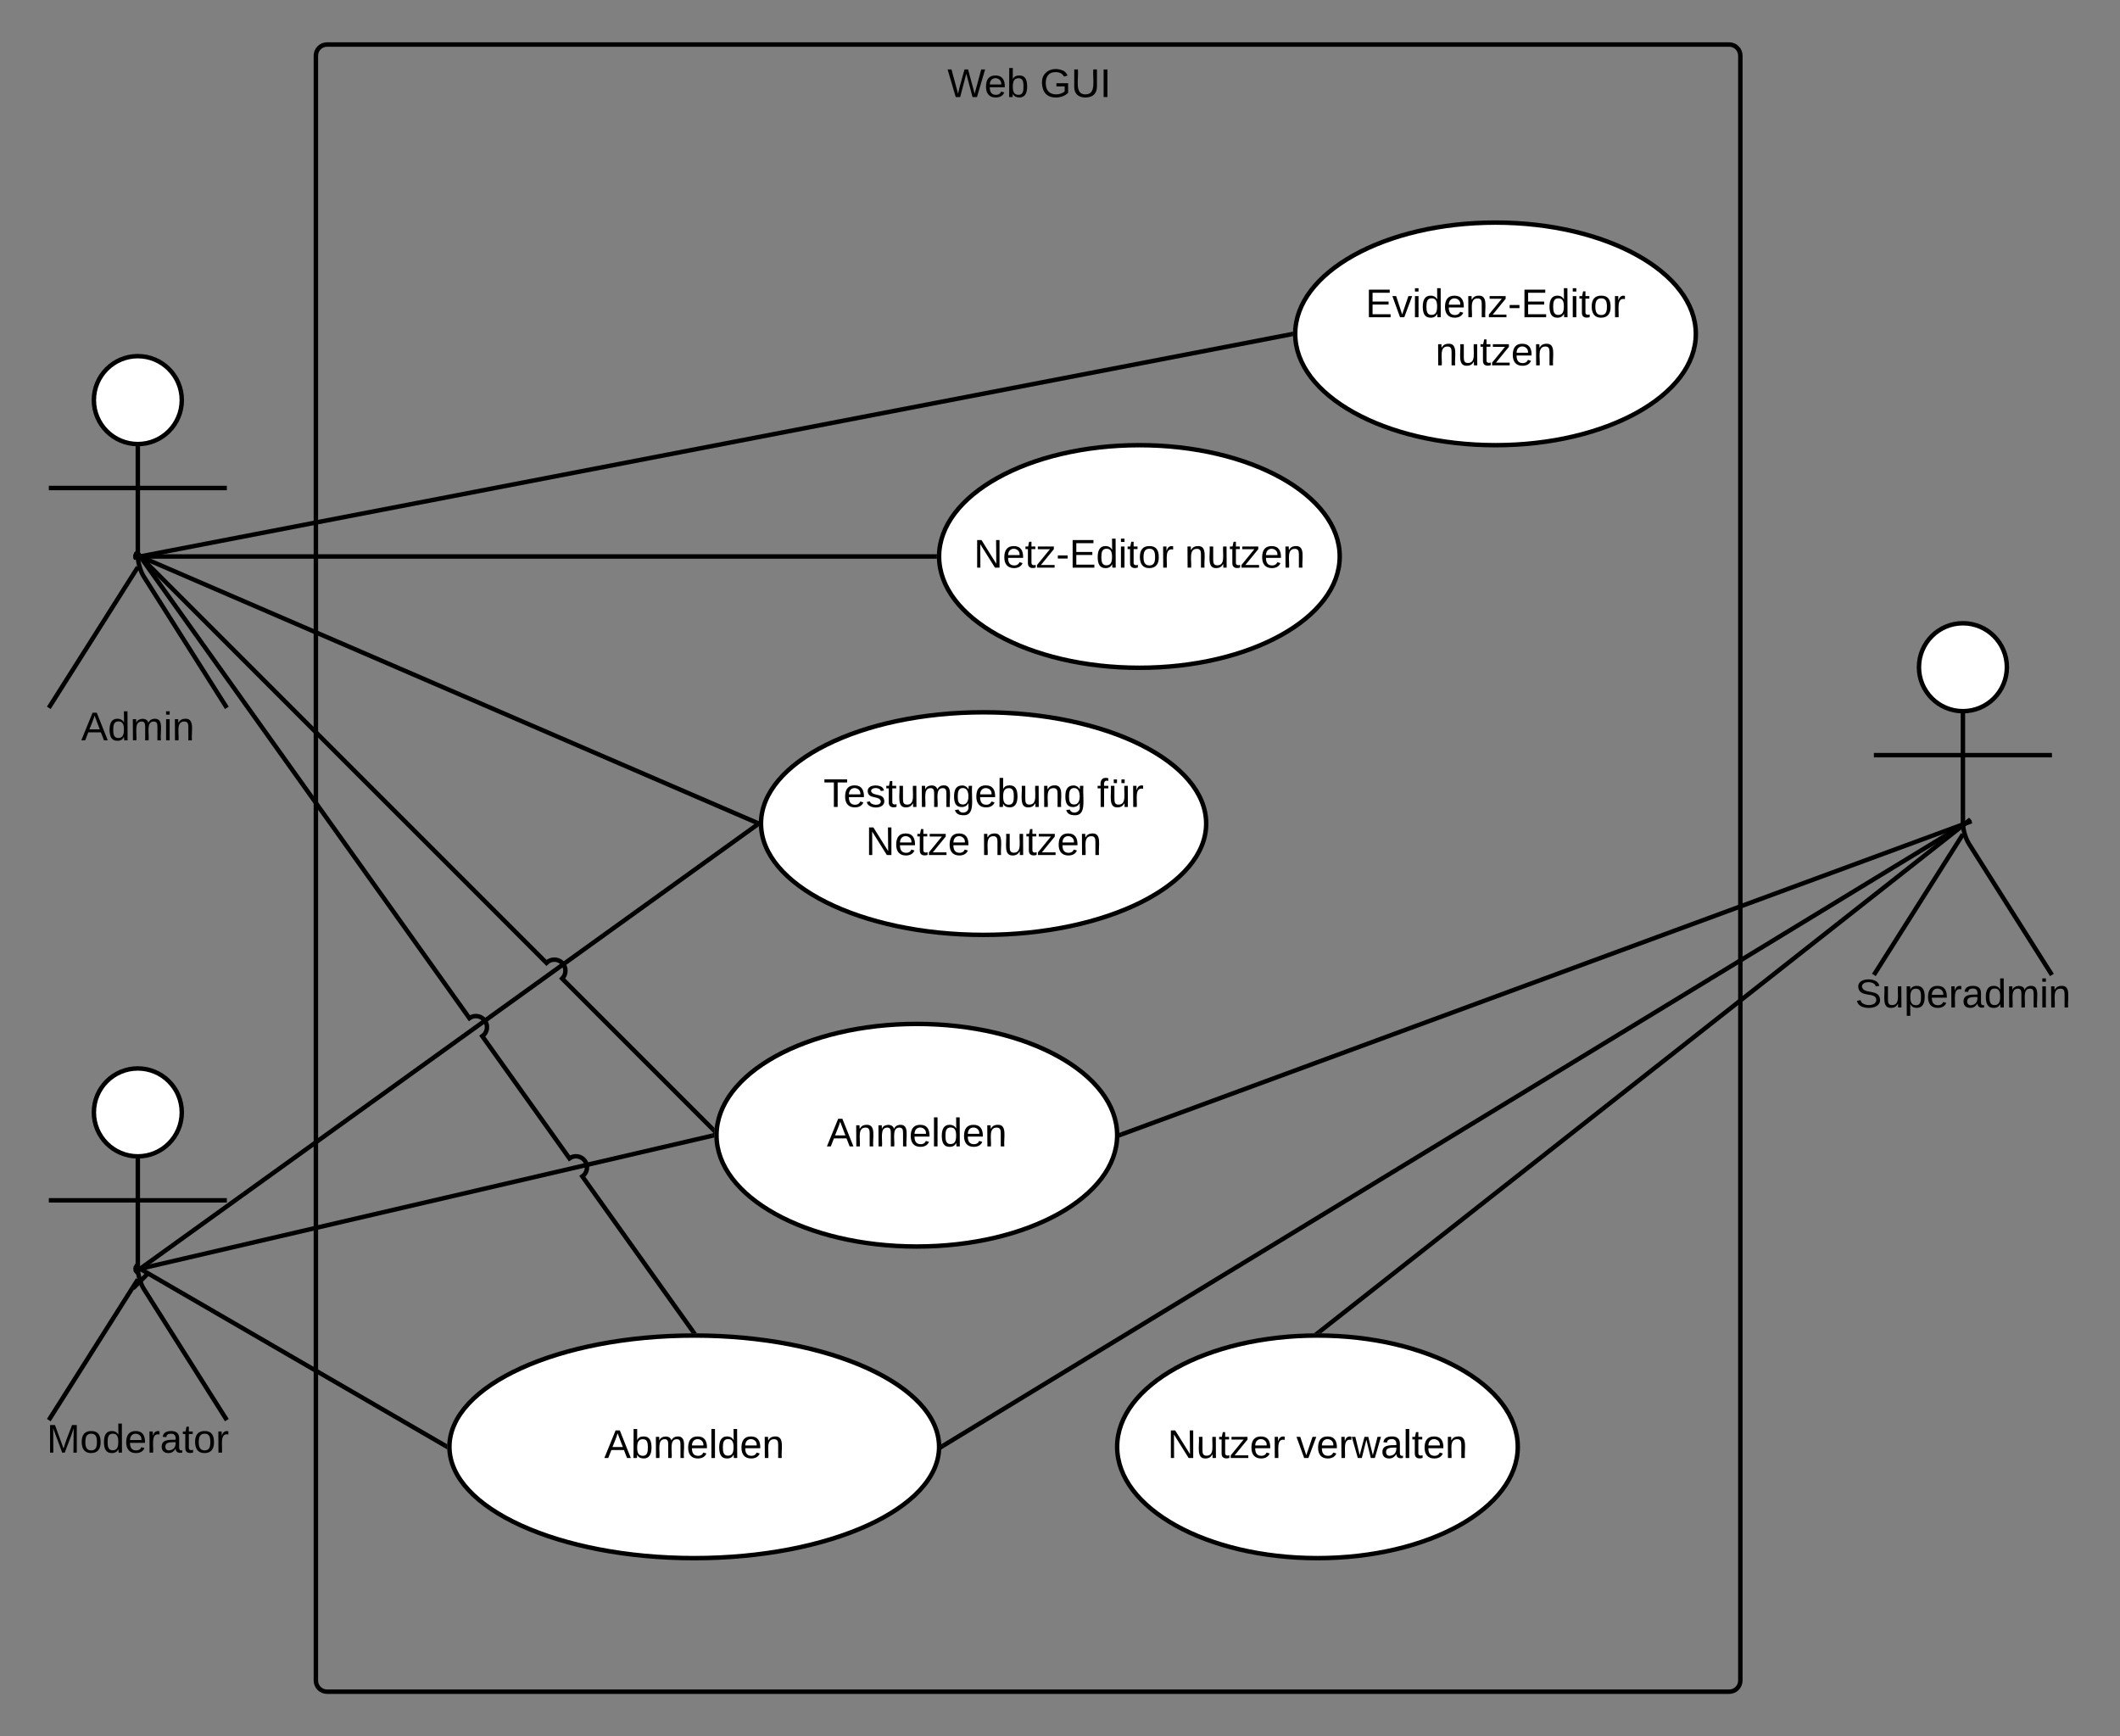 <svg xmlns="http://www.w3.org/2000/svg" xmlns:xlink="http://www.w3.org/1999/xlink" xmlns:lucid="lucid" width="952.5" height="780"><rect width="100%" height="100%" fill="#808080" stroke="none"/><g transform="translate(-238.075 -200)" lucid:page-tab-id="0_0"><path d="M1139.75 499.75c0 10.9-8.84 19.75-19.75 19.75-10.9 0-19.75-8.84-19.75-19.75 0-10.9 8.84-19.75 19.75-19.75 10.9 0 19.75 8.84 19.75 19.75z" stroke="#000" stroke-width="2" fill="#fff"/><path d="M1120 519.5v50.3c0 2.76 1.2 6.9 2.67 9.22L1160 638m-40-63.2l-40 63.2m0-98.75h80" stroke="#000" stroke-width="2" fill="none"/><path d="M1080 485c0-2.76 2.24-5 5-5h70c2.76 0 5 2.24 5 5v170c0 2.76-2.24 5-5 5h-70c-2.76 0-5-2.24-5-5z" fill="none"/><use xlink:href="#a" transform="matrix(1,0,0,1,1000,638) translate(71.575 14.6)"/><path d="M319.75 699.75c0 10.9-8.84 19.75-19.75 19.75-10.9 0-19.75-8.84-19.75-19.75 0-10.9 8.84-19.75 19.75-19.75 10.9 0 19.75 8.84 19.75 19.75z" stroke="#000" stroke-width="2" fill="#fff"/><path d="M300 719.5v50.3c0 2.76 1.2 6.9 2.67 9.22L340 838m-40-63.2L260 838m0-98.75h80" stroke="#000" stroke-width="2" fill="none"/><path d="M260 685c0-2.76 2.24-5 5-5h70c2.76 0 5 2.24 5 5v170c0 2.76-2.24 5-5 5h-70c-2.76 0-5-2.24-5-5z" fill="none"/><use xlink:href="#b" transform="matrix(1,0,0,1,180,838) translate(79.075 14.6)"/><path d="M319.75 379.75c0 10.9-8.84 19.75-19.75 19.75-10.9 0-19.75-8.84-19.75-19.75 0-10.9 8.84-19.75 19.75-19.75 10.9 0 19.75 8.84 19.75 19.75z" stroke="#000" stroke-width="2" fill="#fff"/><path d="M300 399.5v50.3c0 2.76 1.2 6.9 2.67 9.22L340 518m-40-63.2L260 518m0-98.75h80" stroke="#000" stroke-width="2" fill="none"/><path d="M260 365c0-2.76 2.24-5 5-5h70c2.76 0 5 2.24 5 5v170c0 2.76-2.24 5-5 5h-70c-2.76 0-5-2.24-5-5z" fill="none"/><use xlink:href="#c" transform="matrix(1,0,0,1,180,518) translate(94.55 14.6)"/><path d="M380 225c0-2.76 2.24-5 5-5h630c2.76 0 5 2.24 5 5v730c0 2.76-2.24 5-5 5H385c-2.76 0-5-2.24-5-5z" stroke="#000" stroke-width="2" fill-opacity="0"/><use xlink:href="#d" transform="matrix(1,0,0,1,388,228) translate(275.725 15.6)"/><use xlink:href="#e" transform="matrix(1,0,0,1,388,228) translate(317.325 15.6)"/><path d="M920 850c0 27.6-40.3 50-90 50s-90-22.4-90-50 40.3-50 90-50 90 22.4 90 50z" stroke="#000" stroke-width="2" fill="#fff"/><use xlink:href="#f" transform="matrix(1,0,0,1,740,800) translate(22.63 55.025)"/><use xlink:href="#g" transform="matrix(1,0,0,1,740,800) translate(80.53 55.025)"/><path d="M740 710c0 27.6-40.3 50-90 50s-90-22.4-90-50 40.3-50 90-50 90 22.4 90 50z" stroke="#000" stroke-width="2" fill="#fff"/><use xlink:href="#h" transform="matrix(1,0,0,1,560,660) translate(49.555 55.025)"/><path d="M660 850c0 27.6-49.25 50-110 50s-110-22.4-110-50 49.25-50 110-50 110 22.4 110 50z" stroke="#000" stroke-width="2" fill="#fff"/><use xlink:href="#i" transform="matrix(1,0,0,1,440,800) translate(69.555 55.025)"/><path d="M780 570c0 27.6-44.77 50-100 50s-100-22.4-100-50 44.77-50 100-50 100 22.4 100 50z" stroke="#000" stroke-width="2" fill="#fff"/><use xlink:href="#j" transform="matrix(1,0,0,1,580,520) translate(28.08 42.525)"/><use xlink:href="#k" transform="matrix(1,0,0,1,580,520) translate(150.98 42.525)"/><use xlink:href="#l" transform="matrix(1,0,0,1,580,520) translate(47.03 64.125)"/><use xlink:href="#m" transform="matrix(1,0,0,1,580,520) translate(98.98 64.125)"/><path d="M1000 350c0 27.6-40.3 50-90 50s-90-22.4-90-50 40.3-50 90-50 90 22.4 90 50z" stroke="#000" stroke-width="2" fill="#fff"/><use xlink:href="#n" transform="matrix(1,0,0,1,820,300) translate(31.605 42.525)"/><use xlink:href="#m" transform="matrix(1,0,0,1,820,300) translate(63.005 64.125)"/><path d="M840 450c0 27.6-40.3 50-90 50s-90-22.4-90-50 40.3-50 90-50 90 22.4 90 50z" stroke="#000" stroke-width="2" fill="#fff"/><use xlink:href="#o" transform="matrix(1,0,0,1,660,400) translate(15.605 55.025)"/><use xlink:href="#m" transform="matrix(1,0,0,1,660,400) translate(110.405 55.025)"/><path d="M1120.08 570.35l-378.14 139.3M1120.06 570.35l3.77-1.4" stroke="#000" stroke-width="2" fill="none"/><path d="M742.3 710.58l-1.33.5.03-1.07v-.46l-.03-.6.65-.23z"/><path d="M1120.17 570.52L661.85 849.48M1120.14 570.53l3.44-2.1" stroke="#000" stroke-width="2" fill="none"/><path d="M662.4 850.32l-1.43.87v-.1l.03-1.1v-.62l-.03-.53.4-.24z"/><path d="M1120.23 570.62L830.8 798.38M1120.2 570.63l3.18-2.5" stroke="#000" stroke-width="2" fill="none"/><path d="M831.33 799.04L830 799h-1.63l1.82-1.42z"/><path d="M300.7 775.96l.5-.5M300.73 775.94l-2.85 2.85M301.2 775.48l2.83-2.84M301.88 770.5l136.25 79M301.9 770.5l-3.48-2" stroke="#000" stroke-width="2" fill="none"/><path d="M439.03 848.86v.04L439 850v.62l.03.56-1.42-.83 1-1.73z"/><path d="M302 769.77l256.03-59.54M302.02 769.77l-3.92.9" stroke="#000" stroke-width="2" fill="none"/><path d="M559 710v.46l.03.56-.8.2-.46-1.96 1.26-.3z"/><path d="M301.83 769.42L578.2 570.58M301.85 769.4l-3.27 2.35" stroke="#000" stroke-width="2" fill="none"/><path d="M579 570v.56l.04.65-.3.2-1.16-1.6 1.45-1.05z"/><path d="M301.6 450.8l147.37 206.6c2.25-1.6 5.37-1.1 6.98 1.16 1.6 2.25 1.08 5.37-1.17 6.97l39.14 54.86c2.25-1.6 5.37-1.1 6.97 1.16 1.6 2.25 1.07 5.37-1.17 6.97l49.7 69.66M301.62 450.83l-2.34-3.27" stroke="#000" stroke-width="2" fill="none"/><path d="M551.25 799.03L550 799l-1.22.02-.2-.27 1.64-1.17z"/><path d="M301.73 450.7L483.6 632.58c1.94-1.95 5.1-1.95 7.06 0 1.95 1.95 1.95 5.12 0 7.07l67.7 67.7M301.74 450.73l-2.84-2.85" stroke="#000" stroke-width="2" fill="none"/><path d="M559.18 706.75l-.14 1.62-.02 1.04-1.38-1.37 1.4-1.4z"/><path d="M301.94 450.4l276.14 119.2M301.96 450.4l-3.7-1.6" stroke="#000" stroke-width="2" fill="none"/><path d="M579.03 568.92L579 570v.56l.03.54-1.37-.6.8-1.82z"/><path d="M302.02 450H658M302.05 450h-4.03" stroke="#000" stroke-width="2" fill="none"/><path d="M659 450v.46l.03.54h-1.06v-2h1.06z"/><path d="M302 449.8l516.02-99.6M302.03 449.8l-3.96.77" stroke="#000" stroke-width="2" fill="none"/><path d="M819 350v.46l.03.55-.85.18-.38-1.97 1.23-.22z"/><defs><path d="M185-189c-5-48-123-54-124 2 14 75 158 14 163 119 3 78-121 87-175 55-17-10-28-26-33-46l33-7c5 56 141 63 141-1 0-78-155-14-162-118-5-82 145-84 179-34 5 7 8 16 11 25" id="p"/><path d="M84 4C-5 8 30-112 23-190h32v120c0 31 7 50 39 49 72-2 45-101 50-169h31l1 190h-30c-1-10 1-25-2-33-11 22-28 36-60 37" id="q"/><path d="M115-194c55 1 70 41 70 98S169 2 115 4C84 4 66-9 55-30l1 105H24l-1-265h31l2 30c10-21 28-34 59-34zm-8 174c40 0 45-34 45-75s-6-73-45-74c-42 0-51 32-51 76 0 43 10 73 51 73" id="r"/><path d="M100-194c63 0 86 42 84 106H49c0 40 14 67 53 68 26 1 43-12 49-29l28 8c-11 28-37 45-77 45C44 4 14-33 15-96c1-61 26-98 85-98zm52 81c6-60-76-77-97-28-3 7-6 17-6 28h103" id="s"/><path d="M114-163C36-179 61-72 57 0H25l-1-190h30c1 12-1 29 2 39 6-27 23-49 58-41v29" id="t"/><path d="M141-36C126-15 110 5 73 4 37 3 15-17 15-53c-1-64 63-63 125-63 3-35-9-54-41-54-24 1-41 7-42 31l-33-3c5-37 33-52 76-52 45 0 72 20 72 64v82c-1 20 7 32 28 27v20c-31 9-61-2-59-35zM48-53c0 20 12 33 32 33 41-3 63-29 60-74-43 2-92-5-92 41" id="u"/><path d="M85-194c31 0 48 13 60 33l-1-100h32l1 261h-30c-2-10 0-23-3-31C134-8 116 4 85 4 32 4 16-35 15-94c0-66 23-100 70-100zm9 24c-40 0-46 34-46 75 0 40 6 74 45 74 42 0 51-32 51-76 0-42-9-74-50-73" id="v"/><path d="M210-169c-67 3-38 105-44 169h-31v-121c0-29-5-50-35-48C34-165 62-65 56 0H25l-1-190h30c1 10-1 24 2 32 10-44 99-50 107 0 11-21 27-35 58-36 85-2 47 119 55 194h-31v-121c0-29-5-49-35-48" id="w"/><path d="M24-231v-30h32v30H24zM24 0v-190h32V0H24" id="x"/><path d="M117-194c89-4 53 116 60 194h-32v-121c0-31-8-49-39-48C34-167 62-67 57 0H25l-1-190h30c1 10-1 24 2 32 11-22 29-35 61-36" id="y"/><g id="a"><use transform="matrix(0.05,0,0,0.05,0,0)" xlink:href="#p"/><use transform="matrix(0.05,0,0,0.05,12,0)" xlink:href="#q"/><use transform="matrix(0.05,0,0,0.05,22,0)" xlink:href="#r"/><use transform="matrix(0.05,0,0,0.05,32,0)" xlink:href="#s"/><use transform="matrix(0.05,0,0,0.05,42,0)" xlink:href="#t"/><use transform="matrix(0.05,0,0,0.05,47.95,0)" xlink:href="#u"/><use transform="matrix(0.05,0,0,0.05,57.95,0)" xlink:href="#v"/><use transform="matrix(0.05,0,0,0.05,67.95,0)" xlink:href="#w"/><use transform="matrix(0.05,0,0,0.05,82.9,0)" xlink:href="#x"/><use transform="matrix(0.05,0,0,0.05,86.85,0)" xlink:href="#y"/></g><path d="M240 0l2-218c-23 76-54 145-80 218h-23L58-218 59 0H30v-248h44l77 211c21-75 51-140 76-211h43V0h-30" id="z"/><path d="M100-194c62-1 85 37 85 99 1 63-27 99-86 99S16-35 15-95c0-66 28-99 85-99zM99-20c44 1 53-31 53-75 0-43-8-75-51-75s-53 32-53 75 10 74 51 75" id="A"/><path d="M59-47c-2 24 18 29 38 22v24C64 9 27 4 27-40v-127H5v-23h24l9-43h21v43h35v23H59v120" id="B"/><g id="b"><use transform="matrix(0.05,0,0,0.05,0,0)" xlink:href="#z"/><use transform="matrix(0.05,0,0,0.05,14.95,0)" xlink:href="#A"/><use transform="matrix(0.05,0,0,0.05,24.95,0)" xlink:href="#v"/><use transform="matrix(0.05,0,0,0.05,34.95,0)" xlink:href="#s"/><use transform="matrix(0.05,0,0,0.05,44.95,0)" xlink:href="#t"/><use transform="matrix(0.05,0,0,0.05,50.9,0)" xlink:href="#u"/><use transform="matrix(0.05,0,0,0.05,60.9,0)" xlink:href="#B"/><use transform="matrix(0.05,0,0,0.05,65.9,0)" xlink:href="#A"/><use transform="matrix(0.05,0,0,0.05,75.9,0)" xlink:href="#t"/></g><path d="M205 0l-28-72H64L36 0H1l101-248h38L239 0h-34zm-38-99l-47-123c-12 45-31 82-46 123h93" id="C"/><g id="c"><use transform="matrix(0.05,0,0,0.05,0,0)" xlink:href="#C"/><use transform="matrix(0.05,0,0,0.05,12,0)" xlink:href="#v"/><use transform="matrix(0.05,0,0,0.05,22,0)" xlink:href="#w"/><use transform="matrix(0.05,0,0,0.05,36.95,0)" xlink:href="#x"/><use transform="matrix(0.05,0,0,0.05,40.9,0)" xlink:href="#y"/></g><path d="M266 0h-40l-56-210L115 0H75L2-248h35L96-30l15-64 43-154h32l59 218 59-218h35" id="D"/><path d="M115-194c53 0 69 39 70 98 0 66-23 100-70 100C84 3 66-7 56-30L54 0H23l1-261h32v101c10-23 28-34 59-34zm-8 174c40 0 45-34 45-75 0-40-5-75-45-74-42 0-51 32-51 76 0 43 10 73 51 73" id="E"/><g id="d"><use transform="matrix(0.05,0,0,0.05,0,0)" xlink:href="#D"/><use transform="matrix(0.05,0,0,0.05,16.6,0)" xlink:href="#s"/><use transform="matrix(0.05,0,0,0.05,26.6,0)" xlink:href="#E"/></g><path d="M143 4C61 4 22-44 18-125c-5-107 100-154 193-111 17 8 29 25 37 43l-32 9c-13-25-37-40-76-40-61 0-88 39-88 99 0 61 29 100 91 101 35 0 62-11 79-27v-45h-74v-28h105v86C228-13 192 4 143 4" id="F"/><path d="M232-93c-1 65-40 97-104 97C67 4 28-28 28-90v-158h33c8 89-33 224 67 224 102 0 64-133 71-224h33v155" id="G"/><path d="M33 0v-248h34V0H33" id="H"/><g id="e"><use transform="matrix(0.05,0,0,0.05,0,0)" xlink:href="#F"/><use transform="matrix(0.05,0,0,0.05,14,0)" xlink:href="#G"/><use transform="matrix(0.05,0,0,0.05,26.95,0)" xlink:href="#H"/></g><path d="M190 0L58-211 59 0H30v-248h39L202-35l-2-213h31V0h-41" id="I"/><path d="M9 0v-24l116-142H16v-24h144v24L44-24h123V0H9" id="J"/><g id="f"><use transform="matrix(0.05,0,0,0.05,0,0)" xlink:href="#I"/><use transform="matrix(0.05,0,0,0.05,12.95,0)" xlink:href="#q"/><use transform="matrix(0.05,0,0,0.05,22.95,0)" xlink:href="#B"/><use transform="matrix(0.05,0,0,0.05,27.95,0)" xlink:href="#J"/><use transform="matrix(0.05,0,0,0.05,36.95,0)" xlink:href="#s"/><use transform="matrix(0.05,0,0,0.05,46.95,0)" xlink:href="#t"/></g><path d="M108 0H70L1-190h34L89-25l56-165h34" id="K"/><path d="M206 0h-36l-40-164L89 0H53L-1-190h32L70-26l43-164h34l41 164 42-164h31" id="L"/><path d="M24 0v-261h32V0H24" id="M"/><g id="g"><use transform="matrix(0.05,0,0,0.05,0,0)" xlink:href="#K"/><use transform="matrix(0.05,0,0,0.05,9,0)" xlink:href="#s"/><use transform="matrix(0.05,0,0,0.05,19,0)" xlink:href="#t"/><use transform="matrix(0.05,0,0,0.05,24.95,0)" xlink:href="#L"/><use transform="matrix(0.05,0,0,0.05,37.9,0)" xlink:href="#u"/><use transform="matrix(0.05,0,0,0.05,47.9,0)" xlink:href="#M"/><use transform="matrix(0.05,0,0,0.05,51.85,0)" xlink:href="#B"/><use transform="matrix(0.05,0,0,0.05,56.85,0)" xlink:href="#s"/><use transform="matrix(0.05,0,0,0.05,66.85,0)" xlink:href="#y"/></g><g id="h"><use transform="matrix(0.05,0,0,0.05,0,0)" xlink:href="#C"/><use transform="matrix(0.05,0,0,0.05,12,0)" xlink:href="#y"/><use transform="matrix(0.05,0,0,0.05,22,0)" xlink:href="#w"/><use transform="matrix(0.05,0,0,0.05,36.95,0)" xlink:href="#s"/><use transform="matrix(0.05,0,0,0.05,46.95,0)" xlink:href="#M"/><use transform="matrix(0.05,0,0,0.05,50.9,0)" xlink:href="#v"/><use transform="matrix(0.05,0,0,0.05,60.9,0)" xlink:href="#s"/><use transform="matrix(0.05,0,0,0.05,70.9,0)" xlink:href="#y"/></g><g id="i"><use transform="matrix(0.05,0,0,0.05,0,0)" xlink:href="#C"/><use transform="matrix(0.05,0,0,0.05,12,0)" xlink:href="#E"/><use transform="matrix(0.05,0,0,0.05,22,0)" xlink:href="#w"/><use transform="matrix(0.05,0,0,0.05,36.95,0)" xlink:href="#s"/><use transform="matrix(0.05,0,0,0.05,46.95,0)" xlink:href="#M"/><use transform="matrix(0.05,0,0,0.05,50.9,0)" xlink:href="#v"/><use transform="matrix(0.05,0,0,0.05,60.9,0)" xlink:href="#s"/><use transform="matrix(0.05,0,0,0.05,70.9,0)" xlink:href="#y"/></g><path d="M127-220V0H93v-220H8v-28h204v28h-85" id="N"/><path d="M135-143c-3-34-86-38-87 0 15 53 115 12 119 90S17 21 10-45l28-5c4 36 97 45 98 0-10-56-113-15-118-90-4-57 82-63 122-42 12 7 21 19 24 35" id="O"/><path d="M177-190C167-65 218 103 67 71c-23-6-38-20-44-43l32-5c15 47 100 32 89-28v-30C133-14 115 1 83 1 29 1 15-40 15-95c0-56 16-97 71-98 29-1 48 16 59 35 1-10 0-23 2-32h30zM94-22c36 0 50-32 50-73 0-42-14-75-50-75-39 0-46 34-46 75s6 73 46 73" id="P"/><g id="j"><use transform="matrix(0.05,0,0,0.05,0,0)" xlink:href="#N"/><use transform="matrix(0.05,0,0,0.05,8.95,0)" xlink:href="#s"/><use transform="matrix(0.05,0,0,0.05,18.95,0)" xlink:href="#O"/><use transform="matrix(0.05,0,0,0.05,27.95,0)" xlink:href="#B"/><use transform="matrix(0.05,0,0,0.05,32.95,0)" xlink:href="#q"/><use transform="matrix(0.05,0,0,0.05,42.95,0)" xlink:href="#w"/><use transform="matrix(0.05,0,0,0.05,57.9,0)" xlink:href="#P"/><use transform="matrix(0.05,0,0,0.05,67.9,0)" xlink:href="#s"/><use transform="matrix(0.05,0,0,0.05,77.9,0)" xlink:href="#E"/><use transform="matrix(0.05,0,0,0.05,87.9,0)" xlink:href="#q"/><use transform="matrix(0.05,0,0,0.05,97.9,0)" xlink:href="#y"/><use transform="matrix(0.05,0,0,0.05,107.9,0)" xlink:href="#P"/></g><path d="M101-234c-31-9-42 10-38 44h38v23H63V0H32v-167H5v-23h27c-7-52 17-82 69-68v24" id="Q"/><path d="M85 4C-4 8 31-112 24-190h32v120c0 31 7 50 39 49 72-2 45-101 50-169h31l1 190h-30c-1-10 1-25-2-33-11 22-28 36-60 37zm34-218v-33h29v33h-29zm-69 0v-33h29v33H50" id="R"/><g id="k"><use transform="matrix(0.05,0,0,0.05,0,0)" xlink:href="#Q"/><use transform="matrix(0.05,0,0,0.05,5,0)" xlink:href="#R"/><use transform="matrix(0.05,0,0,0.05,15,0)" xlink:href="#t"/></g><g id="l"><use transform="matrix(0.05,0,0,0.05,0,0)" xlink:href="#I"/><use transform="matrix(0.05,0,0,0.05,12.95,0)" xlink:href="#s"/><use transform="matrix(0.05,0,0,0.05,22.95,0)" xlink:href="#B"/><use transform="matrix(0.05,0,0,0.05,27.95,0)" xlink:href="#J"/><use transform="matrix(0.05,0,0,0.05,36.95,0)" xlink:href="#s"/></g><g id="m"><use transform="matrix(0.05,0,0,0.05,0,0)" xlink:href="#y"/><use transform="matrix(0.05,0,0,0.05,10,0)" xlink:href="#q"/><use transform="matrix(0.05,0,0,0.05,20,0)" xlink:href="#B"/><use transform="matrix(0.05,0,0,0.05,25,0)" xlink:href="#J"/><use transform="matrix(0.05,0,0,0.05,34,0)" xlink:href="#s"/><use transform="matrix(0.05,0,0,0.05,44,0)" xlink:href="#y"/></g><path d="M30 0v-248h187v28H63v79h144v27H63v87h162V0H30" id="S"/><path d="M16-82v-28h88v28H16" id="T"/><g id="n"><use transform="matrix(0.05,0,0,0.05,0,0)" xlink:href="#S"/><use transform="matrix(0.05,0,0,0.05,12,0)" xlink:href="#K"/><use transform="matrix(0.05,0,0,0.05,21,0)" xlink:href="#x"/><use transform="matrix(0.05,0,0,0.05,24.95,0)" xlink:href="#v"/><use transform="matrix(0.05,0,0,0.05,34.95,0)" xlink:href="#s"/><use transform="matrix(0.05,0,0,0.05,44.95,0)" xlink:href="#y"/><use transform="matrix(0.05,0,0,0.05,54.95,0)" xlink:href="#J"/><use transform="matrix(0.05,0,0,0.05,63.95,0)" xlink:href="#T"/><use transform="matrix(0.05,0,0,0.05,69.9,0)" xlink:href="#S"/><use transform="matrix(0.05,0,0,0.05,81.9,0)" xlink:href="#v"/><use transform="matrix(0.05,0,0,0.05,91.9,0)" xlink:href="#x"/><use transform="matrix(0.05,0,0,0.05,95.85,0)" xlink:href="#B"/><use transform="matrix(0.05,0,0,0.05,100.85,0)" xlink:href="#A"/><use transform="matrix(0.05,0,0,0.05,110.85,0)" xlink:href="#t"/></g><g id="o"><use transform="matrix(0.05,0,0,0.05,0,0)" xlink:href="#I"/><use transform="matrix(0.05,0,0,0.05,12.95,0)" xlink:href="#s"/><use transform="matrix(0.05,0,0,0.05,22.95,0)" xlink:href="#B"/><use transform="matrix(0.05,0,0,0.05,27.95,0)" xlink:href="#J"/><use transform="matrix(0.05,0,0,0.05,36.95,0)" xlink:href="#T"/><use transform="matrix(0.05,0,0,0.05,42.9,0)" xlink:href="#S"/><use transform="matrix(0.05,0,0,0.05,54.9,0)" xlink:href="#v"/><use transform="matrix(0.05,0,0,0.05,64.9,0)" xlink:href="#x"/><use transform="matrix(0.05,0,0,0.05,68.85,0)" xlink:href="#B"/><use transform="matrix(0.05,0,0,0.05,73.85,0)" xlink:href="#A"/><use transform="matrix(0.05,0,0,0.05,83.85,0)" xlink:href="#t"/></g></defs></g></svg>